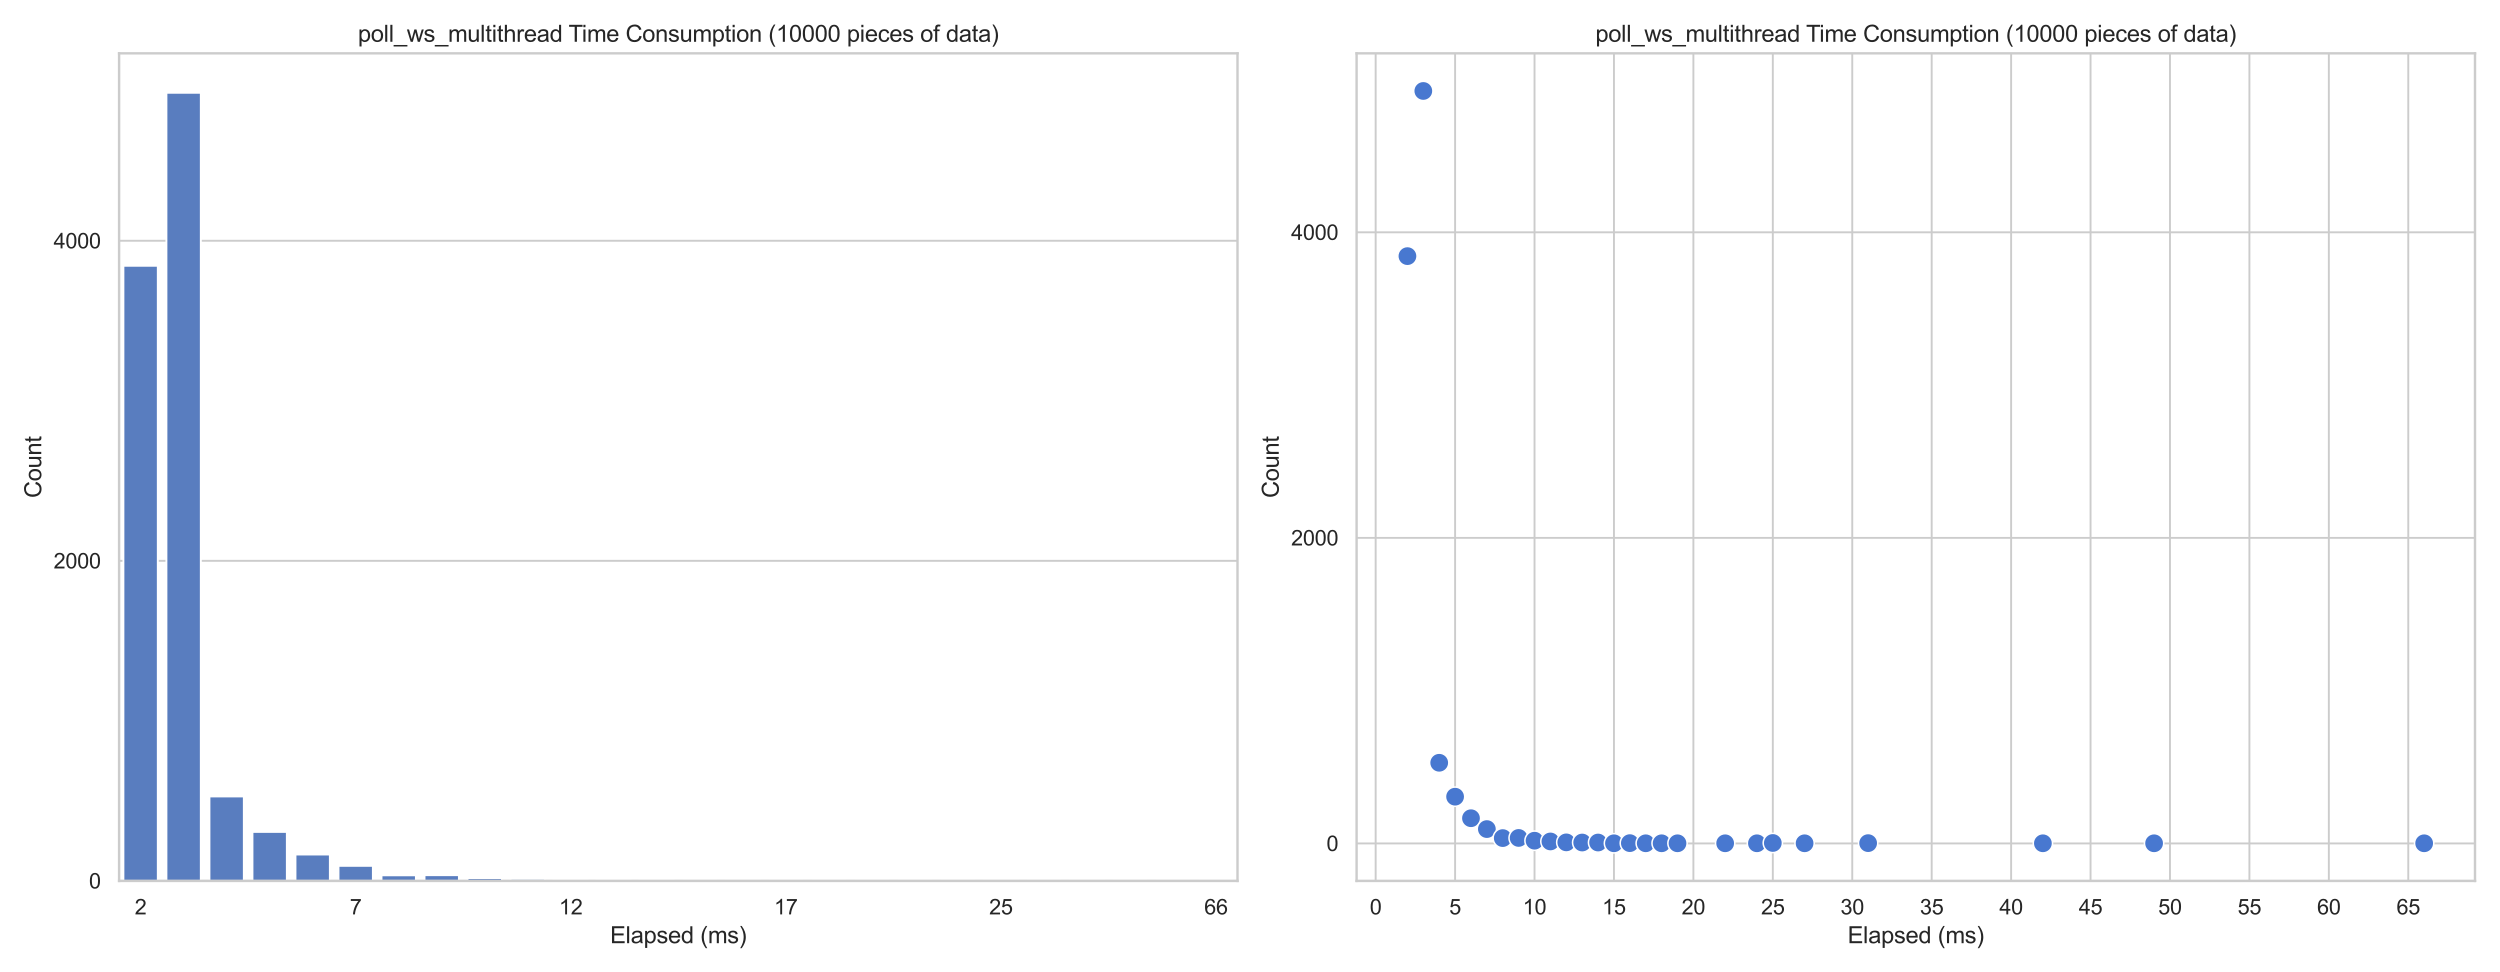 <?xml version="1.0" encoding="utf-8" standalone="no"?>
<!DOCTYPE svg PUBLIC "-//W3C//DTD SVG 1.1//EN"
  "http://www.w3.org/Graphics/SVG/1.1/DTD/svg11.dtd">
<svg xmlns:xlink="http://www.w3.org/1999/xlink" width="1296pt" height="504pt" viewBox="0 0 1296 504" xmlns="http://www.w3.org/2000/svg" version="1.1">
 <defs>
  <style type="text/css">*{stroke-linejoin: round; stroke-linecap: butt}</style>
 </defs>
 <g id="figure_1">
  <g id="patch_1">
   <path d="M 0 504 
L 1296 504 
L 1296 0 
L 0 0 
z
" style="fill: #ffffff"/>
  </g>
  <g id="axes_1">
   <g id="patch_2">
    <path d="M 61.74 456.66 
L 641.52 456.66 
L 641.52 27.656 
L 61.74 27.656 
z
" style="fill: #ffffff"/>
   </g>
   <g id="matplotlib.axis_1">
    <g id="xtick_1">
     <g id="text_1">
      <!-- 2 -->
      <g style="fill: #262626" transform="translate(69.831 474.034) scale(0.11 -0.11)">
       <defs>
        <path id="ArialMT-32" d="M 3222 541 
L 3222 0 
L 194 0 
Q 188 203 259 391 
Q 375 700 629 1000 
Q 884 1300 1366 1694 
Q 2113 2306 2375 2664 
Q 2638 3022 2638 3341 
Q 2638 3675 2398 3904 
Q 2159 4134 1775 4134 
Q 1369 4134 1125 3890 
Q 881 3647 878 3216 
L 300 3275 
Q 359 3922 746 4261 
Q 1134 4600 1788 4600 
Q 2447 4600 2831 4234 
Q 3216 3869 3216 3328 
Q 3216 3053 3103 2787 
Q 2991 2522 2730 2228 
Q 2469 1934 1863 1422 
Q 1356 997 1212 845 
Q 1069 694 975 541 
L 3222 541 
z
" transform="scale(0.016)"/>
       </defs>
       <use xlink:href="#ArialMT-32"/>
      </g>
     </g>
    </g>
    <g id="xtick_2">
     <g id="text_2">
      <!-- 7 -->
      <g style="fill: #262626" transform="translate(181.327 474.034) scale(0.11 -0.11)">
       <defs>
        <path id="ArialMT-37" d="M 303 3981 
L 303 4522 
L 3269 4522 
L 3269 4084 
Q 2831 3619 2401 2847 
Q 1972 2075 1738 1259 
Q 1569 684 1522 0 
L 944 0 
Q 953 541 1156 1306 
Q 1359 2072 1739 2783 
Q 2119 3494 2547 3981 
L 303 3981 
z
" transform="scale(0.016)"/>
       </defs>
       <use xlink:href="#ArialMT-37"/>
      </g>
     </g>
    </g>
    <g id="xtick_3">
     <g id="text_3">
      <!-- 12 -->
      <g style="fill: #262626" transform="translate(289.765 474.034) scale(0.11 -0.11)">
       <defs>
        <path id="ArialMT-31" d="M 2384 0 
L 1822 0 
L 1822 3584 
Q 1619 3391 1289 3197 
Q 959 3003 697 2906 
L 697 3450 
Q 1169 3672 1522 3987 
Q 1875 4303 2022 4600 
L 2384 4600 
L 2384 0 
z
" transform="scale(0.016)"/>
       </defs>
       <use xlink:href="#ArialMT-31"/>
       <use xlink:href="#ArialMT-32" transform="translate(55.615 0)"/>
      </g>
     </g>
    </g>
    <g id="xtick_4">
     <g id="text_4">
      <!-- 17 -->
      <g style="fill: #262626" transform="translate(401.261 474.034) scale(0.11 -0.11)">
       <use xlink:href="#ArialMT-31"/>
       <use xlink:href="#ArialMT-37" transform="translate(55.615 0)"/>
      </g>
     </g>
    </g>
    <g id="xtick_5">
     <g id="text_5">
      <!-- 25 -->
      <g style="fill: #262626" transform="translate(512.757 474.034) scale(0.11 -0.11)">
       <defs>
        <path id="ArialMT-35" d="M 266 1200 
L 856 1250 
Q 922 819 1161 601 
Q 1400 384 1738 384 
Q 2144 384 2425 690 
Q 2706 997 2706 1503 
Q 2706 1984 2436 2262 
Q 2166 2541 1728 2541 
Q 1456 2541 1237 2417 
Q 1019 2294 894 2097 
L 366 2166 
L 809 4519 
L 3088 4519 
L 3088 3981 
L 1259 3981 
L 1013 2750 
Q 1425 3038 1878 3038 
Q 2478 3038 2890 2622 
Q 3303 2206 3303 1553 
Q 3303 931 2941 478 
Q 2500 -78 1738 -78 
Q 1113 -78 717 272 
Q 322 622 266 1200 
z
" transform="scale(0.016)"/>
       </defs>
       <use xlink:href="#ArialMT-32"/>
       <use xlink:href="#ArialMT-35" transform="translate(55.615 0)"/>
      </g>
     </g>
    </g>
    <g id="xtick_6">
     <g id="text_6">
      <!-- 66 -->
      <g style="fill: #262626" transform="translate(624.253 474.034) scale(0.11 -0.11)">
       <defs>
        <path id="ArialMT-36" d="M 3184 3459 
L 2625 3416 
Q 2550 3747 2413 3897 
Q 2184 4138 1850 4138 
Q 1581 4138 1378 3988 
Q 1113 3794 959 3422 
Q 806 3050 800 2363 
Q 1003 2672 1297 2822 
Q 1591 2972 1913 2972 
Q 2475 2972 2870 2558 
Q 3266 2144 3266 1488 
Q 3266 1056 3080 686 
Q 2894 316 2569 119 
Q 2244 -78 1831 -78 
Q 1128 -78 684 439 
Q 241 956 241 2144 
Q 241 3472 731 4075 
Q 1159 4600 1884 4600 
Q 2425 4600 2770 4297 
Q 3116 3994 3184 3459 
z
M 888 1484 
Q 888 1194 1011 928 
Q 1134 663 1356 523 
Q 1578 384 1822 384 
Q 2178 384 2434 671 
Q 2691 959 2691 1453 
Q 2691 1928 2437 2201 
Q 2184 2475 1800 2475 
Q 1419 2475 1153 2201 
Q 888 1928 888 1484 
z
" transform="scale(0.016)"/>
       </defs>
       <use xlink:href="#ArialMT-36"/>
       <use xlink:href="#ArialMT-36" transform="translate(55.615 0)"/>
      </g>
     </g>
    </g>
    <g id="text_7">
     <!-- Elapsed (ms) -->
     <g style="fill: #262626" transform="translate(316.288 488.955) scale(0.12 -0.12)">
      <defs>
       <path id="ArialMT-45" d="M 506 0 
L 506 4581 
L 3819 4581 
L 3819 4041 
L 1113 4041 
L 1113 2638 
L 3647 2638 
L 3647 2100 
L 1113 2100 
L 1113 541 
L 3925 541 
L 3925 0 
L 506 0 
z
" transform="scale(0.016)"/>
       <path id="ArialMT-6c" d="M 409 0 
L 409 4581 
L 972 4581 
L 972 0 
L 409 0 
z
" transform="scale(0.016)"/>
       <path id="ArialMT-61" d="M 2588 409 
Q 2275 144 1986 34 
Q 1697 -75 1366 -75 
Q 819 -75 525 192 
Q 231 459 231 875 
Q 231 1119 342 1320 
Q 453 1522 633 1644 
Q 813 1766 1038 1828 
Q 1203 1872 1538 1913 
Q 2219 1994 2541 2106 
Q 2544 2222 2544 2253 
Q 2544 2597 2384 2738 
Q 2169 2928 1744 2928 
Q 1347 2928 1158 2789 
Q 969 2650 878 2297 
L 328 2372 
Q 403 2725 575 2942 
Q 747 3159 1072 3276 
Q 1397 3394 1825 3394 
Q 2250 3394 2515 3294 
Q 2781 3194 2906 3042 
Q 3031 2891 3081 2659 
Q 3109 2516 3109 2141 
L 3109 1391 
Q 3109 606 3145 398 
Q 3181 191 3288 0 
L 2700 0 
Q 2613 175 2588 409 
z
M 2541 1666 
Q 2234 1541 1622 1453 
Q 1275 1403 1131 1340 
Q 988 1278 909 1158 
Q 831 1038 831 891 
Q 831 666 1001 516 
Q 1172 366 1500 366 
Q 1825 366 2078 508 
Q 2331 650 2450 897 
Q 2541 1088 2541 1459 
L 2541 1666 
z
" transform="scale(0.016)"/>
       <path id="ArialMT-70" d="M 422 -1272 
L 422 3319 
L 934 3319 
L 934 2888 
Q 1116 3141 1344 3267 
Q 1572 3394 1897 3394 
Q 2322 3394 2647 3175 
Q 2972 2956 3137 2557 
Q 3303 2159 3303 1684 
Q 3303 1175 3120 767 
Q 2938 359 2589 142 
Q 2241 -75 1856 -75 
Q 1575 -75 1351 44 
Q 1128 163 984 344 
L 984 -1272 
L 422 -1272 
z
M 931 1641 
Q 931 1000 1190 694 
Q 1450 388 1819 388 
Q 2194 388 2461 705 
Q 2728 1022 2728 1688 
Q 2728 2322 2467 2637 
Q 2206 2953 1844 2953 
Q 1484 2953 1207 2617 
Q 931 2281 931 1641 
z
" transform="scale(0.016)"/>
       <path id="ArialMT-73" d="M 197 991 
L 753 1078 
Q 800 744 1014 566 
Q 1228 388 1613 388 
Q 2000 388 2187 545 
Q 2375 703 2375 916 
Q 2375 1106 2209 1216 
Q 2094 1291 1634 1406 
Q 1016 1563 777 1677 
Q 538 1791 414 1992 
Q 291 2194 291 2438 
Q 291 2659 392 2848 
Q 494 3038 669 3163 
Q 800 3259 1026 3326 
Q 1253 3394 1513 3394 
Q 1903 3394 2198 3281 
Q 2494 3169 2634 2976 
Q 2775 2784 2828 2463 
L 2278 2388 
Q 2241 2644 2061 2787 
Q 1881 2931 1553 2931 
Q 1166 2931 1000 2803 
Q 834 2675 834 2503 
Q 834 2394 903 2306 
Q 972 2216 1119 2156 
Q 1203 2125 1616 2013 
Q 2213 1853 2448 1751 
Q 2684 1650 2818 1456 
Q 2953 1263 2953 975 
Q 2953 694 2789 445 
Q 2625 197 2315 61 
Q 2006 -75 1616 -75 
Q 969 -75 630 194 
Q 291 463 197 991 
z
" transform="scale(0.016)"/>
       <path id="ArialMT-65" d="M 2694 1069 
L 3275 997 
Q 3138 488 2766 206 
Q 2394 -75 1816 -75 
Q 1088 -75 661 373 
Q 234 822 234 1631 
Q 234 2469 665 2931 
Q 1097 3394 1784 3394 
Q 2450 3394 2872 2941 
Q 3294 2488 3294 1666 
Q 3294 1616 3291 1516 
L 816 1516 
Q 847 969 1125 678 
Q 1403 388 1819 388 
Q 2128 388 2347 550 
Q 2566 713 2694 1069 
z
M 847 1978 
L 2700 1978 
Q 2663 2397 2488 2606 
Q 2219 2931 1791 2931 
Q 1403 2931 1139 2672 
Q 875 2413 847 1978 
z
" transform="scale(0.016)"/>
       <path id="ArialMT-64" d="M 2575 0 
L 2575 419 
Q 2259 -75 1647 -75 
Q 1250 -75 917 144 
Q 584 363 401 755 
Q 219 1147 219 1656 
Q 219 2153 384 2558 
Q 550 2963 881 3178 
Q 1213 3394 1622 3394 
Q 1922 3394 2156 3267 
Q 2391 3141 2538 2938 
L 2538 4581 
L 3097 4581 
L 3097 0 
L 2575 0 
z
M 797 1656 
Q 797 1019 1065 703 
Q 1334 388 1700 388 
Q 2069 388 2326 689 
Q 2584 991 2584 1609 
Q 2584 2291 2321 2609 
Q 2059 2928 1675 2928 
Q 1300 2928 1048 2622 
Q 797 2316 797 1656 
z
" transform="scale(0.016)"/>
       <path id="ArialMT-20" transform="scale(0.016)"/>
       <path id="ArialMT-28" d="M 1497 -1347 
Q 1031 -759 709 28 
Q 388 816 388 1659 
Q 388 2403 628 3084 
Q 909 3875 1497 4659 
L 1900 4659 
Q 1522 4009 1400 3731 
Q 1209 3300 1100 2831 
Q 966 2247 966 1656 
Q 966 153 1900 -1347 
L 1497 -1347 
z
" transform="scale(0.016)"/>
       <path id="ArialMT-6d" d="M 422 0 
L 422 3319 
L 925 3319 
L 925 2853 
Q 1081 3097 1340 3245 
Q 1600 3394 1931 3394 
Q 2300 3394 2536 3241 
Q 2772 3088 2869 2813 
Q 3263 3394 3894 3394 
Q 4388 3394 4653 3120 
Q 4919 2847 4919 2278 
L 4919 0 
L 4359 0 
L 4359 2091 
Q 4359 2428 4304 2576 
Q 4250 2725 4106 2815 
Q 3963 2906 3769 2906 
Q 3419 2906 3187 2673 
Q 2956 2441 2956 1928 
L 2956 0 
L 2394 0 
L 2394 2156 
Q 2394 2531 2256 2718 
Q 2119 2906 1806 2906 
Q 1569 2906 1367 2781 
Q 1166 2656 1075 2415 
Q 984 2175 984 1722 
L 984 0 
L 422 0 
z
" transform="scale(0.016)"/>
       <path id="ArialMT-29" d="M 791 -1347 
L 388 -1347 
Q 1322 153 1322 1656 
Q 1322 2244 1188 2822 
Q 1081 3291 891 3722 
Q 769 4003 388 4659 
L 791 4659 
Q 1378 3875 1659 3084 
Q 1900 2403 1900 1659 
Q 1900 816 1576 28 
Q 1253 -759 791 -1347 
z
" transform="scale(0.016)"/>
      </defs>
      <use xlink:href="#ArialMT-45"/>
      <use xlink:href="#ArialMT-6c" transform="translate(66.699 0)"/>
      <use xlink:href="#ArialMT-61" transform="translate(88.916 0)"/>
      <use xlink:href="#ArialMT-70" transform="translate(144.531 0)"/>
      <use xlink:href="#ArialMT-73" transform="translate(200.146 0)"/>
      <use xlink:href="#ArialMT-65" transform="translate(250.146 0)"/>
      <use xlink:href="#ArialMT-64" transform="translate(305.762 0)"/>
      <use xlink:href="#ArialMT-20" transform="translate(361.377 0)"/>
      <use xlink:href="#ArialMT-28" transform="translate(389.16 0)"/>
      <use xlink:href="#ArialMT-6d" transform="translate(422.461 0)"/>
      <use xlink:href="#ArialMT-73" transform="translate(505.762 0)"/>
      <use xlink:href="#ArialMT-29" transform="translate(555.762 0)"/>
     </g>
    </g>
   </g>
   <g id="matplotlib.axis_2">
    <g id="ytick_1">
     <g id="line2d_1">
      <path d="M 61.74 456.66 
L 641.52 456.66 
" clip-path="url(#pb871a805a5)" style="fill: none; stroke: #cccccc; stroke-linecap: round"/>
     </g>
     <g id="text_8">
      <!-- 0 -->
      <g style="fill: #262626" transform="translate(46.123 460.597) scale(0.11 -0.11)">
       <defs>
        <path id="ArialMT-30" d="M 266 2259 
Q 266 3072 433 3567 
Q 600 4063 929 4331 
Q 1259 4600 1759 4600 
Q 2128 4600 2406 4451 
Q 2684 4303 2865 4023 
Q 3047 3744 3150 3342 
Q 3253 2941 3253 2259 
Q 3253 1453 3087 958 
Q 2922 463 2592 192 
Q 2263 -78 1759 -78 
Q 1097 -78 719 397 
Q 266 969 266 2259 
z
M 844 2259 
Q 844 1131 1108 757 
Q 1372 384 1759 384 
Q 2147 384 2411 759 
Q 2675 1134 2675 2259 
Q 2675 3391 2411 3762 
Q 2147 4134 1753 4134 
Q 1366 4134 1134 3806 
Q 844 3388 844 2259 
z
" transform="scale(0.016)"/>
       </defs>
       <use xlink:href="#ArialMT-30"/>
      </g>
     </g>
    </g>
    <g id="ytick_2">
     <g id="line2d_2">
      <path d="M 61.74 290.741 
L 641.52 290.741 
" clip-path="url(#pb871a805a5)" style="fill: none; stroke: #cccccc; stroke-linecap: round"/>
     </g>
     <g id="text_9">
      <!-- 2000 -->
      <g style="fill: #262626" transform="translate(27.772 294.678) scale(0.11 -0.11)">
       <use xlink:href="#ArialMT-32"/>
       <use xlink:href="#ArialMT-30" transform="translate(55.615 0)"/>
       <use xlink:href="#ArialMT-30" transform="translate(111.23 0)"/>
       <use xlink:href="#ArialMT-30" transform="translate(166.846 0)"/>
      </g>
     </g>
    </g>
    <g id="ytick_3">
     <g id="line2d_3">
      <path d="M 61.74 124.822 
L 641.52 124.822 
" clip-path="url(#pb871a805a5)" style="fill: none; stroke: #cccccc; stroke-linecap: round"/>
     </g>
     <g id="text_10">
      <!-- 4000 -->
      <g style="fill: #262626" transform="translate(27.772 128.759) scale(0.11 -0.11)">
       <defs>
        <path id="ArialMT-34" d="M 2069 0 
L 2069 1097 
L 81 1097 
L 81 1613 
L 2172 4581 
L 2631 4581 
L 2631 1613 
L 3250 1613 
L 3250 1097 
L 2631 1097 
L 2631 0 
L 2069 0 
z
M 2069 1613 
L 2069 3678 
L 634 1613 
L 2069 1613 
z
" transform="scale(0.016)"/>
       </defs>
       <use xlink:href="#ArialMT-34"/>
       <use xlink:href="#ArialMT-30" transform="translate(55.615 0)"/>
       <use xlink:href="#ArialMT-30" transform="translate(111.23 0)"/>
       <use xlink:href="#ArialMT-30" transform="translate(166.846 0)"/>
      </g>
     </g>
    </g>
    <g id="text_11">
     <!-- Count -->
     <g style="fill: #262626" transform="translate(21.387 258.168) rotate(-90) scale(0.12 -0.12)">
      <defs>
       <path id="ArialMT-43" d="M 3763 1606 
L 4369 1453 
Q 4178 706 3683 314 
Q 3188 -78 2472 -78 
Q 1731 -78 1267 223 
Q 803 525 561 1097 
Q 319 1669 319 2325 
Q 319 3041 592 3573 
Q 866 4106 1370 4382 
Q 1875 4659 2481 4659 
Q 3169 4659 3637 4309 
Q 4106 3959 4291 3325 
L 3694 3184 
Q 3534 3684 3231 3912 
Q 2928 4141 2469 4141 
Q 1941 4141 1586 3887 
Q 1231 3634 1087 3207 
Q 944 2781 944 2328 
Q 944 1744 1114 1308 
Q 1284 872 1643 656 
Q 2003 441 2422 441 
Q 2931 441 3284 734 
Q 3638 1028 3763 1606 
z
" transform="scale(0.016)"/>
       <path id="ArialMT-6f" d="M 213 1659 
Q 213 2581 725 3025 
Q 1153 3394 1769 3394 
Q 2453 3394 2887 2945 
Q 3322 2497 3322 1706 
Q 3322 1066 3130 698 
Q 2938 331 2570 128 
Q 2203 -75 1769 -75 
Q 1072 -75 642 372 
Q 213 819 213 1659 
z
M 791 1659 
Q 791 1022 1069 705 
Q 1347 388 1769 388 
Q 2188 388 2466 706 
Q 2744 1025 2744 1678 
Q 2744 2294 2464 2611 
Q 2184 2928 1769 2928 
Q 1347 2928 1069 2612 
Q 791 2297 791 1659 
z
" transform="scale(0.016)"/>
       <path id="ArialMT-75" d="M 2597 0 
L 2597 488 
Q 2209 -75 1544 -75 
Q 1250 -75 995 37 
Q 741 150 617 320 
Q 494 491 444 738 
Q 409 903 409 1263 
L 409 3319 
L 972 3319 
L 972 1478 
Q 972 1038 1006 884 
Q 1059 663 1231 536 
Q 1403 409 1656 409 
Q 1909 409 2131 539 
Q 2353 669 2445 892 
Q 2538 1116 2538 1541 
L 2538 3319 
L 3100 3319 
L 3100 0 
L 2597 0 
z
" transform="scale(0.016)"/>
       <path id="ArialMT-6e" d="M 422 0 
L 422 3319 
L 928 3319 
L 928 2847 
Q 1294 3394 1984 3394 
Q 2284 3394 2536 3286 
Q 2788 3178 2913 3003 
Q 3038 2828 3088 2588 
Q 3119 2431 3119 2041 
L 3119 0 
L 2556 0 
L 2556 2019 
Q 2556 2363 2490 2533 
Q 2425 2703 2258 2804 
Q 2091 2906 1866 2906 
Q 1506 2906 1245 2678 
Q 984 2450 984 1813 
L 984 0 
L 422 0 
z
" transform="scale(0.016)"/>
       <path id="ArialMT-74" d="M 1650 503 
L 1731 6 
Q 1494 -44 1306 -44 
Q 1000 -44 831 53 
Q 663 150 594 308 
Q 525 466 525 972 
L 525 2881 
L 113 2881 
L 113 3319 
L 525 3319 
L 525 4141 
L 1084 4478 
L 1084 3319 
L 1650 3319 
L 1650 2881 
L 1084 2881 
L 1084 941 
Q 1084 700 1114 631 
Q 1144 563 1211 522 
Q 1278 481 1403 481 
Q 1497 481 1650 503 
z
" transform="scale(0.016)"/>
      </defs>
      <use xlink:href="#ArialMT-43"/>
      <use xlink:href="#ArialMT-6f" transform="translate(72.217 0)"/>
      <use xlink:href="#ArialMT-75" transform="translate(127.832 0)"/>
      <use xlink:href="#ArialMT-6e" transform="translate(183.447 0)"/>
      <use xlink:href="#ArialMT-74" transform="translate(239.062 0)"/>
     </g>
    </g>
   </g>
   <g id="patch_3">
    <path d="M 63.97 456.66 
L 81.809 456.66 
L 81.809 137.764 
L 63.97 137.764 
z
" clip-path="url(#pb871a805a5)" style="fill: #597dbf; stroke: #ffffff; stroke-linejoin: miter"/>
   </g>
   <g id="patch_4">
    <path d="M 86.269 456.66 
L 104.109 456.66 
L 104.109 48.085 
L 86.269 48.085 
z
" clip-path="url(#pb871a805a5)" style="fill: #597dbf; stroke: #ffffff; stroke-linejoin: miter"/>
   </g>
   <g id="patch_5">
    <path d="M 108.568 456.66 
L 126.408 456.66 
L 126.408 412.857 
L 108.568 412.857 
z
" clip-path="url(#pb871a805a5)" style="fill: #597dbf; stroke: #ffffff; stroke-linejoin: miter"/>
   </g>
   <g id="patch_6">
    <path d="M 130.868 456.66 
L 148.707 456.66 
L 148.707 431.274 
L 130.868 431.274 
z
" clip-path="url(#pb871a805a5)" style="fill: #597dbf; stroke: #ffffff; stroke-linejoin: miter"/>
   </g>
   <g id="patch_7">
    <path d="M 153.167 456.66 
L 171.006 456.66 
L 171.006 442.972 
L 153.167 442.972 
z
" clip-path="url(#pb871a805a5)" style="fill: #597dbf; stroke: #ffffff; stroke-linejoin: miter"/>
   </g>
   <g id="patch_8">
    <path d="M 175.466 456.66 
L 193.305 456.66 
L 193.305 448.862 
L 175.466 448.862 
z
" clip-path="url(#pb871a805a5)" style="fill: #597dbf; stroke: #ffffff; stroke-linejoin: miter"/>
   </g>
   <g id="patch_9">
    <path d="M 197.765 456.66 
L 215.605 456.66 
L 215.605 453.756 
L 197.765 453.756 
z
" clip-path="url(#pb871a805a5)" style="fill: #597dbf; stroke: #ffffff; stroke-linejoin: miter"/>
   </g>
   <g id="patch_10">
    <path d="M 220.065 456.66 
L 237.904 456.66 
L 237.904 453.673 
L 220.065 453.673 
z
" clip-path="url(#pb871a805a5)" style="fill: #597dbf; stroke: #ffffff; stroke-linejoin: miter"/>
   </g>
   <g id="patch_11">
    <path d="M 242.364 456.66 
L 260.203 456.66 
L 260.203 455.167 
L 242.364 455.167 
z
" clip-path="url(#pb871a805a5)" style="fill: #597dbf; stroke: #ffffff; stroke-linejoin: miter"/>
   </g>
   <g id="patch_12">
    <path d="M 264.663 456.66 
L 282.502 456.66 
L 282.502 455.582 
L 264.663 455.582 
z
" clip-path="url(#pb871a805a5)" style="fill: #597dbf; stroke: #ffffff; stroke-linejoin: miter"/>
   </g>
   <g id="patch_13">
    <path d="M 286.962 456.66 
L 304.802 456.66 
L 304.802 456.079 
L 286.962 456.079 
z
" clip-path="url(#pb871a805a5)" style="fill: #597dbf; stroke: #ffffff; stroke-linejoin: miter"/>
   </g>
   <g id="patch_14">
    <path d="M 309.261 456.66 
L 327.101 456.66 
L 327.101 456.162 
L 309.261 456.162 
z
" clip-path="url(#pb871a805a5)" style="fill: #597dbf; stroke: #ffffff; stroke-linejoin: miter"/>
   </g>
   <g id="patch_15">
    <path d="M 331.561 456.66 
L 349.4 456.66 
L 349.4 456.162 
L 331.561 456.162 
z
" clip-path="url(#pb871a805a5)" style="fill: #597dbf; stroke: #ffffff; stroke-linejoin: miter"/>
   </g>
   <g id="patch_16">
    <path d="M 353.86 456.66 
L 371.699 456.66 
L 371.699 456.577 
L 353.86 456.577 
z
" clip-path="url(#pb871a805a5)" style="fill: #597dbf; stroke: #ffffff; stroke-linejoin: miter"/>
   </g>
   <g id="patch_17">
    <path d="M 376.159 456.66 
L 393.999 456.66 
L 393.999 456.494 
L 376.159 456.494 
z
" clip-path="url(#pb871a805a5)" style="fill: #597dbf; stroke: #ffffff; stroke-linejoin: miter"/>
   </g>
   <g id="patch_18">
    <path d="M 398.458 456.66 
L 416.298 456.66 
L 416.298 456.577 
L 398.458 456.577 
z
" clip-path="url(#pb871a805a5)" style="fill: #597dbf; stroke: #ffffff; stroke-linejoin: miter"/>
   </g>
   <g id="patch_19">
    <path d="M 420.758 456.66 
L 438.597 456.66 
L 438.597 456.577 
L 420.758 456.577 
z
" clip-path="url(#pb871a805a5)" style="fill: #597dbf; stroke: #ffffff; stroke-linejoin: miter"/>
   </g>
   <g id="patch_20">
    <path d="M 443.057 456.66 
L 460.896 456.66 
L 460.896 456.577 
L 443.057 456.577 
z
" clip-path="url(#pb871a805a5)" style="fill: #597dbf; stroke: #ffffff; stroke-linejoin: miter"/>
   </g>
   <g id="patch_21">
    <path d="M 465.356 456.66 
L 483.195 456.66 
L 483.195 456.577 
L 465.356 456.577 
z
" clip-path="url(#pb871a805a5)" style="fill: #597dbf; stroke: #ffffff; stroke-linejoin: miter"/>
   </g>
   <g id="patch_22">
    <path d="M 487.655 456.66 
L 505.495 456.66 
L 505.495 456.577 
L 487.655 456.577 
z
" clip-path="url(#pb871a805a5)" style="fill: #597dbf; stroke: #ffffff; stroke-linejoin: miter"/>
   </g>
   <g id="patch_23">
    <path d="M 509.955 456.66 
L 527.794 456.66 
L 527.794 456.411 
L 509.955 456.411 
z
" clip-path="url(#pb871a805a5)" style="fill: #597dbf; stroke: #ffffff; stroke-linejoin: miter"/>
   </g>
   <g id="patch_24">
    <path d="M 532.254 456.66 
L 550.093 456.66 
L 550.093 456.577 
L 532.254 456.577 
z
" clip-path="url(#pb871a805a5)" style="fill: #597dbf; stroke: #ffffff; stroke-linejoin: miter"/>
   </g>
   <g id="patch_25">
    <path d="M 554.553 456.66 
L 572.392 456.66 
L 572.392 456.494 
L 554.553 456.494 
z
" clip-path="url(#pb871a805a5)" style="fill: #597dbf; stroke: #ffffff; stroke-linejoin: miter"/>
   </g>
   <g id="patch_26">
    <path d="M 576.852 456.66 
L 594.692 456.66 
L 594.692 456.577 
L 576.852 456.577 
z
" clip-path="url(#pb871a805a5)" style="fill: #597dbf; stroke: #ffffff; stroke-linejoin: miter"/>
   </g>
   <g id="patch_27">
    <path d="M 599.151 456.66 
L 616.991 456.66 
L 616.991 456.577 
L 599.151 456.577 
z
" clip-path="url(#pb871a805a5)" style="fill: #597dbf; stroke: #ffffff; stroke-linejoin: miter"/>
   </g>
   <g id="patch_28">
    <path d="M 621.451 456.66 
L 639.29 456.66 
L 639.29 456.577 
L 621.451 456.577 
z
" clip-path="url(#pb871a805a5)" style="fill: #597dbf; stroke: #ffffff; stroke-linejoin: miter"/>
   </g>
   <g id="line2d_4">
    <path clip-path="url(#pb871a805a5)" style="fill: none; stroke: #424242; stroke-width: 2.25; stroke-linecap: round"/>
   </g>
   <g id="line2d_5">
    <path clip-path="url(#pb871a805a5)" style="fill: none; stroke: #424242; stroke-width: 2.25; stroke-linecap: round"/>
   </g>
   <g id="line2d_6">
    <path clip-path="url(#pb871a805a5)" style="fill: none; stroke: #424242; stroke-width: 2.25; stroke-linecap: round"/>
   </g>
   <g id="line2d_7">
    <path clip-path="url(#pb871a805a5)" style="fill: none; stroke: #424242; stroke-width: 2.25; stroke-linecap: round"/>
   </g>
   <g id="line2d_8">
    <path clip-path="url(#pb871a805a5)" style="fill: none; stroke: #424242; stroke-width: 2.25; stroke-linecap: round"/>
   </g>
   <g id="line2d_9">
    <path clip-path="url(#pb871a805a5)" style="fill: none; stroke: #424242; stroke-width: 2.25; stroke-linecap: round"/>
   </g>
   <g id="line2d_10">
    <path clip-path="url(#pb871a805a5)" style="fill: none; stroke: #424242; stroke-width: 2.25; stroke-linecap: round"/>
   </g>
   <g id="line2d_11">
    <path clip-path="url(#pb871a805a5)" style="fill: none; stroke: #424242; stroke-width: 2.25; stroke-linecap: round"/>
   </g>
   <g id="line2d_12">
    <path clip-path="url(#pb871a805a5)" style="fill: none; stroke: #424242; stroke-width: 2.25; stroke-linecap: round"/>
   </g>
   <g id="line2d_13">
    <path clip-path="url(#pb871a805a5)" style="fill: none; stroke: #424242; stroke-width: 2.25; stroke-linecap: round"/>
   </g>
   <g id="line2d_14">
    <path clip-path="url(#pb871a805a5)" style="fill: none; stroke: #424242; stroke-width: 2.25; stroke-linecap: round"/>
   </g>
   <g id="line2d_15">
    <path clip-path="url(#pb871a805a5)" style="fill: none; stroke: #424242; stroke-width: 2.25; stroke-linecap: round"/>
   </g>
   <g id="line2d_16">
    <path clip-path="url(#pb871a805a5)" style="fill: none; stroke: #424242; stroke-width: 2.25; stroke-linecap: round"/>
   </g>
   <g id="line2d_17">
    <path clip-path="url(#pb871a805a5)" style="fill: none; stroke: #424242; stroke-width: 2.25; stroke-linecap: round"/>
   </g>
   <g id="line2d_18">
    <path clip-path="url(#pb871a805a5)" style="fill: none; stroke: #424242; stroke-width: 2.25; stroke-linecap: round"/>
   </g>
   <g id="line2d_19">
    <path clip-path="url(#pb871a805a5)" style="fill: none; stroke: #424242; stroke-width: 2.25; stroke-linecap: round"/>
   </g>
   <g id="line2d_20">
    <path clip-path="url(#pb871a805a5)" style="fill: none; stroke: #424242; stroke-width: 2.25; stroke-linecap: round"/>
   </g>
   <g id="line2d_21">
    <path clip-path="url(#pb871a805a5)" style="fill: none; stroke: #424242; stroke-width: 2.25; stroke-linecap: round"/>
   </g>
   <g id="line2d_22">
    <path clip-path="url(#pb871a805a5)" style="fill: none; stroke: #424242; stroke-width: 2.25; stroke-linecap: round"/>
   </g>
   <g id="line2d_23">
    <path clip-path="url(#pb871a805a5)" style="fill: none; stroke: #424242; stroke-width: 2.25; stroke-linecap: round"/>
   </g>
   <g id="line2d_24">
    <path clip-path="url(#pb871a805a5)" style="fill: none; stroke: #424242; stroke-width: 2.25; stroke-linecap: round"/>
   </g>
   <g id="line2d_25">
    <path clip-path="url(#pb871a805a5)" style="fill: none; stroke: #424242; stroke-width: 2.25; stroke-linecap: round"/>
   </g>
   <g id="line2d_26">
    <path clip-path="url(#pb871a805a5)" style="fill: none; stroke: #424242; stroke-width: 2.25; stroke-linecap: round"/>
   </g>
   <g id="line2d_27">
    <path clip-path="url(#pb871a805a5)" style="fill: none; stroke: #424242; stroke-width: 2.25; stroke-linecap: round"/>
   </g>
   <g id="line2d_28">
    <path clip-path="url(#pb871a805a5)" style="fill: none; stroke: #424242; stroke-width: 2.25; stroke-linecap: round"/>
   </g>
   <g id="line2d_29">
    <path clip-path="url(#pb871a805a5)" style="fill: none; stroke: #424242; stroke-width: 2.25; stroke-linecap: round"/>
   </g>
   <g id="patch_29">
    <path d="M 61.74 456.66 
L 61.74 27.656 
" style="fill: none; stroke: #cccccc; stroke-width: 1.25; stroke-linejoin: miter; stroke-linecap: square"/>
   </g>
   <g id="patch_30">
    <path d="M 641.52 456.66 
L 641.52 27.656 
" style="fill: none; stroke: #cccccc; stroke-width: 1.25; stroke-linejoin: miter; stroke-linecap: square"/>
   </g>
   <g id="patch_31">
    <path d="M 61.74 456.66 
L 641.52 456.66 
" style="fill: none; stroke: #cccccc; stroke-width: 1.25; stroke-linejoin: miter; stroke-linecap: square"/>
   </g>
   <g id="patch_32">
    <path d="M 61.74 27.656 
L 641.52 27.656 
" style="fill: none; stroke: #cccccc; stroke-width: 1.25; stroke-linejoin: miter; stroke-linecap: square"/>
   </g>
   <g id="text_12">
    <!-- poll_ws_multithread Time Consumption (10000 pieces of data) -->
    <g style="fill: #262626" transform="translate(185.551 21.656) scale(0.12 -0.12)">
     <defs>
      <path id="ArialMT-5f" d="M -97 -1272 
L -97 -866 
L 3631 -866 
L 3631 -1272 
L -97 -1272 
z
" transform="scale(0.016)"/>
      <path id="ArialMT-77" d="M 1034 0 
L 19 3319 
L 600 3319 
L 1128 1403 
L 1325 691 
Q 1338 744 1497 1375 
L 2025 3319 
L 2603 3319 
L 3100 1394 
L 3266 759 
L 3456 1400 
L 4025 3319 
L 4572 3319 
L 3534 0 
L 2950 0 
L 2422 1988 
L 2294 2553 
L 1622 0 
L 1034 0 
z
" transform="scale(0.016)"/>
      <path id="ArialMT-69" d="M 425 3934 
L 425 4581 
L 988 4581 
L 988 3934 
L 425 3934 
z
M 425 0 
L 425 3319 
L 988 3319 
L 988 0 
L 425 0 
z
" transform="scale(0.016)"/>
      <path id="ArialMT-68" d="M 422 0 
L 422 4581 
L 984 4581 
L 984 2938 
Q 1378 3394 1978 3394 
Q 2347 3394 2619 3248 
Q 2891 3103 3008 2847 
Q 3125 2591 3125 2103 
L 3125 0 
L 2563 0 
L 2563 2103 
Q 2563 2525 2380 2717 
Q 2197 2909 1863 2909 
Q 1613 2909 1392 2779 
Q 1172 2650 1078 2428 
Q 984 2206 984 1816 
L 984 0 
L 422 0 
z
" transform="scale(0.016)"/>
      <path id="ArialMT-72" d="M 416 0 
L 416 3319 
L 922 3319 
L 922 2816 
Q 1116 3169 1280 3281 
Q 1444 3394 1641 3394 
Q 1925 3394 2219 3213 
L 2025 2691 
Q 1819 2813 1613 2813 
Q 1428 2813 1281 2702 
Q 1134 2591 1072 2394 
Q 978 2094 978 1738 
L 978 0 
L 416 0 
z
" transform="scale(0.016)"/>
      <path id="ArialMT-54" d="M 1659 0 
L 1659 4041 
L 150 4041 
L 150 4581 
L 3781 4581 
L 3781 4041 
L 2266 4041 
L 2266 0 
L 1659 0 
z
" transform="scale(0.016)"/>
      <path id="ArialMT-63" d="M 2588 1216 
L 3141 1144 
Q 3050 572 2676 248 
Q 2303 -75 1759 -75 
Q 1078 -75 664 370 
Q 250 816 250 1647 
Q 250 2184 428 2587 
Q 606 2991 970 3192 
Q 1334 3394 1763 3394 
Q 2303 3394 2647 3120 
Q 2991 2847 3088 2344 
L 2541 2259 
Q 2463 2594 2264 2762 
Q 2066 2931 1784 2931 
Q 1359 2931 1093 2626 
Q 828 2322 828 1663 
Q 828 994 1084 691 
Q 1341 388 1753 388 
Q 2084 388 2306 591 
Q 2528 794 2588 1216 
z
" transform="scale(0.016)"/>
      <path id="ArialMT-66" d="M 556 0 
L 556 2881 
L 59 2881 
L 59 3319 
L 556 3319 
L 556 3672 
Q 556 4006 616 4169 
Q 697 4388 901 4523 
Q 1106 4659 1475 4659 
Q 1713 4659 2000 4603 
L 1916 4113 
Q 1741 4144 1584 4144 
Q 1328 4144 1222 4034 
Q 1116 3925 1116 3625 
L 1116 3319 
L 1763 3319 
L 1763 2881 
L 1116 2881 
L 1116 0 
L 556 0 
z
" transform="scale(0.016)"/>
     </defs>
     <use xlink:href="#ArialMT-70"/>
     <use xlink:href="#ArialMT-6f" transform="translate(55.615 0)"/>
     <use xlink:href="#ArialMT-6c" transform="translate(111.23 0)"/>
     <use xlink:href="#ArialMT-6c" transform="translate(133.447 0)"/>
     <use xlink:href="#ArialMT-5f" transform="translate(155.664 0)"/>
     <use xlink:href="#ArialMT-77" transform="translate(211.279 0)"/>
     <use xlink:href="#ArialMT-73" transform="translate(283.496 0)"/>
     <use xlink:href="#ArialMT-5f" transform="translate(333.496 0)"/>
     <use xlink:href="#ArialMT-6d" transform="translate(389.111 0)"/>
     <use xlink:href="#ArialMT-75" transform="translate(472.412 0)"/>
     <use xlink:href="#ArialMT-6c" transform="translate(528.027 0)"/>
     <use xlink:href="#ArialMT-74" transform="translate(550.244 0)"/>
     <use xlink:href="#ArialMT-69" transform="translate(578.027 0)"/>
     <use xlink:href="#ArialMT-74" transform="translate(600.244 0)"/>
     <use xlink:href="#ArialMT-68" transform="translate(628.027 0)"/>
     <use xlink:href="#ArialMT-72" transform="translate(683.643 0)"/>
     <use xlink:href="#ArialMT-65" transform="translate(716.943 0)"/>
     <use xlink:href="#ArialMT-61" transform="translate(772.559 0)"/>
     <use xlink:href="#ArialMT-64" transform="translate(828.174 0)"/>
     <use xlink:href="#ArialMT-20" transform="translate(883.789 0)"/>
     <use xlink:href="#ArialMT-54" transform="translate(909.822 0)"/>
     <use xlink:href="#ArialMT-69" transform="translate(967.156 0)"/>
     <use xlink:href="#ArialMT-6d" transform="translate(989.373 0)"/>
     <use xlink:href="#ArialMT-65" transform="translate(1072.674 0)"/>
     <use xlink:href="#ArialMT-20" transform="translate(1128.289 0)"/>
     <use xlink:href="#ArialMT-43" transform="translate(1156.072 0)"/>
     <use xlink:href="#ArialMT-6f" transform="translate(1228.289 0)"/>
     <use xlink:href="#ArialMT-6e" transform="translate(1283.904 0)"/>
     <use xlink:href="#ArialMT-73" transform="translate(1339.52 0)"/>
     <use xlink:href="#ArialMT-75" transform="translate(1389.52 0)"/>
     <use xlink:href="#ArialMT-6d" transform="translate(1445.135 0)"/>
     <use xlink:href="#ArialMT-70" transform="translate(1528.436 0)"/>
     <use xlink:href="#ArialMT-74" transform="translate(1584.051 0)"/>
     <use xlink:href="#ArialMT-69" transform="translate(1611.834 0)"/>
     <use xlink:href="#ArialMT-6f" transform="translate(1634.051 0)"/>
     <use xlink:href="#ArialMT-6e" transform="translate(1689.666 0)"/>
     <use xlink:href="#ArialMT-20" transform="translate(1745.281 0)"/>
     <use xlink:href="#ArialMT-28" transform="translate(1773.064 0)"/>
     <use xlink:href="#ArialMT-31" transform="translate(1806.365 0)"/>
     <use xlink:href="#ArialMT-30" transform="translate(1861.98 0)"/>
     <use xlink:href="#ArialMT-30" transform="translate(1917.596 0)"/>
     <use xlink:href="#ArialMT-30" transform="translate(1973.211 0)"/>
     <use xlink:href="#ArialMT-30" transform="translate(2028.826 0)"/>
     <use xlink:href="#ArialMT-20" transform="translate(2084.441 0)"/>
     <use xlink:href="#ArialMT-70" transform="translate(2112.225 0)"/>
     <use xlink:href="#ArialMT-69" transform="translate(2167.84 0)"/>
     <use xlink:href="#ArialMT-65" transform="translate(2190.057 0)"/>
     <use xlink:href="#ArialMT-63" transform="translate(2245.672 0)"/>
     <use xlink:href="#ArialMT-65" transform="translate(2295.672 0)"/>
     <use xlink:href="#ArialMT-73" transform="translate(2351.287 0)"/>
     <use xlink:href="#ArialMT-20" transform="translate(2401.287 0)"/>
     <use xlink:href="#ArialMT-6f" transform="translate(2429.07 0)"/>
     <use xlink:href="#ArialMT-66" transform="translate(2484.686 0)"/>
     <use xlink:href="#ArialMT-20" transform="translate(2512.469 0)"/>
     <use xlink:href="#ArialMT-64" transform="translate(2540.252 0)"/>
     <use xlink:href="#ArialMT-61" transform="translate(2595.867 0)"/>
     <use xlink:href="#ArialMT-74" transform="translate(2651.482 0)"/>
     <use xlink:href="#ArialMT-61" transform="translate(2679.266 0)"/>
     <use xlink:href="#ArialMT-29" transform="translate(2734.881 0)"/>
    </g>
   </g>
  </g>
  <g id="axes_2">
   <g id="patch_33">
    <path d="M 703.26 456.66 
L 1283.04 456.66 
L 1283.04 27.656 
L 703.26 27.656 
z
" style="fill: #ffffff"/>
   </g>
   <g id="matplotlib.axis_3">
    <g id="xtick_7">
     <g id="line2d_30">
      <path d="M 713.143 456.66 
L 713.143 27.656 
" clip-path="url(#p571de68917)" style="fill: none; stroke: #cccccc; stroke-linecap: round"/>
     </g>
     <g id="text_13">
      <!-- 0 -->
      <g style="fill: #262626" transform="translate(710.084 474.034) scale(0.11 -0.11)">
       <use xlink:href="#ArialMT-30"/>
      </g>
     </g>
    </g>
    <g id="xtick_8">
     <g id="line2d_31">
      <path d="M 754.32 456.66 
L 754.32 27.656 
" clip-path="url(#p571de68917)" style="fill: none; stroke: #cccccc; stroke-linecap: round"/>
     </g>
     <g id="text_14">
      <!-- 5 -->
      <g style="fill: #262626" transform="translate(751.262 474.034) scale(0.11 -0.11)">
       <use xlink:href="#ArialMT-35"/>
      </g>
     </g>
    </g>
    <g id="xtick_9">
     <g id="line2d_32">
      <path d="M 795.498 456.66 
L 795.498 27.656 
" clip-path="url(#p571de68917)" style="fill: none; stroke: #cccccc; stroke-linecap: round"/>
     </g>
     <g id="text_15">
      <!-- 10 -->
      <g style="fill: #262626" transform="translate(789.381 474.034) scale(0.11 -0.11)">
       <use xlink:href="#ArialMT-31"/>
       <use xlink:href="#ArialMT-30" transform="translate(55.615 0)"/>
      </g>
     </g>
    </g>
    <g id="xtick_10">
     <g id="line2d_33">
      <path d="M 836.675 456.66 
L 836.675 27.656 
" clip-path="url(#p571de68917)" style="fill: none; stroke: #cccccc; stroke-linecap: round"/>
     </g>
     <g id="text_16">
      <!-- 15 -->
      <g style="fill: #262626" transform="translate(830.558 474.034) scale(0.11 -0.11)">
       <use xlink:href="#ArialMT-31"/>
       <use xlink:href="#ArialMT-35" transform="translate(55.615 0)"/>
      </g>
     </g>
    </g>
    <g id="xtick_11">
     <g id="line2d_34">
      <path d="M 877.853 456.66 
L 877.853 27.656 
" clip-path="url(#p571de68917)" style="fill: none; stroke: #cccccc; stroke-linecap: round"/>
     </g>
     <g id="text_17">
      <!-- 20 -->
      <g style="fill: #262626" transform="translate(871.736 474.034) scale(0.11 -0.11)">
       <use xlink:href="#ArialMT-32"/>
       <use xlink:href="#ArialMT-30" transform="translate(55.615 0)"/>
      </g>
     </g>
    </g>
    <g id="xtick_12">
     <g id="line2d_35">
      <path d="M 919.03 456.66 
L 919.03 27.656 
" clip-path="url(#p571de68917)" style="fill: none; stroke: #cccccc; stroke-linecap: round"/>
     </g>
     <g id="text_18">
      <!-- 25 -->
      <g style="fill: #262626" transform="translate(912.913 474.034) scale(0.11 -0.11)">
       <use xlink:href="#ArialMT-32"/>
       <use xlink:href="#ArialMT-35" transform="translate(55.615 0)"/>
      </g>
     </g>
    </g>
    <g id="xtick_13">
     <g id="line2d_36">
      <path d="M 960.208 456.66 
L 960.208 27.656 
" clip-path="url(#p571de68917)" style="fill: none; stroke: #cccccc; stroke-linecap: round"/>
     </g>
     <g id="text_19">
      <!-- 30 -->
      <g style="fill: #262626" transform="translate(954.091 474.034) scale(0.11 -0.11)">
       <defs>
        <path id="ArialMT-33" d="M 269 1209 
L 831 1284 
Q 928 806 1161 595 
Q 1394 384 1728 384 
Q 2125 384 2398 659 
Q 2672 934 2672 1341 
Q 2672 1728 2419 1979 
Q 2166 2231 1775 2231 
Q 1616 2231 1378 2169 
L 1441 2663 
Q 1497 2656 1531 2656 
Q 1891 2656 2178 2843 
Q 2466 3031 2466 3422 
Q 2466 3731 2256 3934 
Q 2047 4138 1716 4138 
Q 1388 4138 1169 3931 
Q 950 3725 888 3313 
L 325 3413 
Q 428 3978 793 4289 
Q 1159 4600 1703 4600 
Q 2078 4600 2393 4439 
Q 2709 4278 2876 4000 
Q 3044 3722 3044 3409 
Q 3044 3113 2884 2869 
Q 2725 2625 2413 2481 
Q 2819 2388 3044 2092 
Q 3269 1797 3269 1353 
Q 3269 753 2831 336 
Q 2394 -81 1725 -81 
Q 1122 -81 723 278 
Q 325 638 269 1209 
z
" transform="scale(0.016)"/>
       </defs>
       <use xlink:href="#ArialMT-33"/>
       <use xlink:href="#ArialMT-30" transform="translate(55.615 0)"/>
      </g>
     </g>
    </g>
    <g id="xtick_14">
     <g id="line2d_37">
      <path d="M 1001.386 456.66 
L 1001.386 27.656 
" clip-path="url(#p571de68917)" style="fill: none; stroke: #cccccc; stroke-linecap: round"/>
     </g>
     <g id="text_20">
      <!-- 35 -->
      <g style="fill: #262626" transform="translate(995.268 474.034) scale(0.11 -0.11)">
       <use xlink:href="#ArialMT-33"/>
       <use xlink:href="#ArialMT-35" transform="translate(55.615 0)"/>
      </g>
     </g>
    </g>
    <g id="xtick_15">
     <g id="line2d_38">
      <path d="M 1042.563 456.66 
L 1042.563 27.656 
" clip-path="url(#p571de68917)" style="fill: none; stroke: #cccccc; stroke-linecap: round"/>
     </g>
     <g id="text_21">
      <!-- 40 -->
      <g style="fill: #262626" transform="translate(1036.446 474.034) scale(0.11 -0.11)">
       <use xlink:href="#ArialMT-34"/>
       <use xlink:href="#ArialMT-30" transform="translate(55.615 0)"/>
      </g>
     </g>
    </g>
    <g id="xtick_16">
     <g id="line2d_39">
      <path d="M 1083.741 456.66 
L 1083.741 27.656 
" clip-path="url(#p571de68917)" style="fill: none; stroke: #cccccc; stroke-linecap: round"/>
     </g>
     <g id="text_22">
      <!-- 45 -->
      <g style="fill: #262626" transform="translate(1077.624 474.034) scale(0.11 -0.11)">
       <use xlink:href="#ArialMT-34"/>
       <use xlink:href="#ArialMT-35" transform="translate(55.615 0)"/>
      </g>
     </g>
    </g>
    <g id="xtick_17">
     <g id="line2d_40">
      <path d="M 1124.918 456.66 
L 1124.918 27.656 
" clip-path="url(#p571de68917)" style="fill: none; stroke: #cccccc; stroke-linecap: round"/>
     </g>
     <g id="text_23">
      <!-- 50 -->
      <g style="fill: #262626" transform="translate(1118.801 474.034) scale(0.11 -0.11)">
       <use xlink:href="#ArialMT-35"/>
       <use xlink:href="#ArialMT-30" transform="translate(55.615 0)"/>
      </g>
     </g>
    </g>
    <g id="xtick_18">
     <g id="line2d_41">
      <path d="M 1166.096 456.66 
L 1166.096 27.656 
" clip-path="url(#p571de68917)" style="fill: none; stroke: #cccccc; stroke-linecap: round"/>
     </g>
     <g id="text_24">
      <!-- 55 -->
      <g style="fill: #262626" transform="translate(1159.979 474.034) scale(0.11 -0.11)">
       <use xlink:href="#ArialMT-35"/>
       <use xlink:href="#ArialMT-35" transform="translate(55.615 0)"/>
      </g>
     </g>
    </g>
    <g id="xtick_19">
     <g id="line2d_42">
      <path d="M 1207.273 456.66 
L 1207.273 27.656 
" clip-path="url(#p571de68917)" style="fill: none; stroke: #cccccc; stroke-linecap: round"/>
     </g>
     <g id="text_25">
      <!-- 60 -->
      <g style="fill: #262626" transform="translate(1201.156 474.034) scale(0.11 -0.11)">
       <use xlink:href="#ArialMT-36"/>
       <use xlink:href="#ArialMT-30" transform="translate(55.615 0)"/>
      </g>
     </g>
    </g>
    <g id="xtick_20">
     <g id="line2d_43">
      <path d="M 1248.451 456.66 
L 1248.451 27.656 
" clip-path="url(#p571de68917)" style="fill: none; stroke: #cccccc; stroke-linecap: round"/>
     </g>
     <g id="text_26">
      <!-- 65 -->
      <g style="fill: #262626" transform="translate(1242.334 474.034) scale(0.11 -0.11)">
       <use xlink:href="#ArialMT-36"/>
       <use xlink:href="#ArialMT-35" transform="translate(55.615 0)"/>
      </g>
     </g>
    </g>
    <g id="text_27">
     <!-- Elapsed (ms) -->
     <g style="fill: #262626" transform="translate(957.808 488.955) scale(0.12 -0.12)">
      <use xlink:href="#ArialMT-45"/>
      <use xlink:href="#ArialMT-6c" transform="translate(66.699 0)"/>
      <use xlink:href="#ArialMT-61" transform="translate(88.916 0)"/>
      <use xlink:href="#ArialMT-70" transform="translate(144.531 0)"/>
      <use xlink:href="#ArialMT-73" transform="translate(200.146 0)"/>
      <use xlink:href="#ArialMT-65" transform="translate(250.146 0)"/>
      <use xlink:href="#ArialMT-64" transform="translate(305.762 0)"/>
      <use xlink:href="#ArialMT-20" transform="translate(361.377 0)"/>
      <use xlink:href="#ArialMT-28" transform="translate(389.16 0)"/>
      <use xlink:href="#ArialMT-6d" transform="translate(422.461 0)"/>
      <use xlink:href="#ArialMT-73" transform="translate(505.762 0)"/>
      <use xlink:href="#ArialMT-29" transform="translate(555.762 0)"/>
     </g>
    </g>
   </g>
   <g id="matplotlib.axis_4">
    <g id="ytick_4">
     <g id="line2d_44">
      <path d="M 703.26 437.239 
L 1283.04 437.239 
" clip-path="url(#p571de68917)" style="fill: none; stroke: #cccccc; stroke-linecap: round"/>
     </g>
     <g id="text_28">
      <!-- 0 -->
      <g style="fill: #262626" transform="translate(687.643 441.176) scale(0.11 -0.11)">
       <use xlink:href="#ArialMT-30"/>
      </g>
     </g>
    </g>
    <g id="ytick_5">
     <g id="line2d_45">
      <path d="M 703.26 278.83 
L 1283.04 278.83 
" clip-path="url(#p571de68917)" style="fill: none; stroke: #cccccc; stroke-linecap: round"/>
     </g>
     <g id="text_29">
      <!-- 2000 -->
      <g style="fill: #262626" transform="translate(669.292 282.767) scale(0.11 -0.11)">
       <use xlink:href="#ArialMT-32"/>
       <use xlink:href="#ArialMT-30" transform="translate(55.615 0)"/>
       <use xlink:href="#ArialMT-30" transform="translate(111.23 0)"/>
       <use xlink:href="#ArialMT-30" transform="translate(166.846 0)"/>
      </g>
     </g>
    </g>
    <g id="ytick_6">
     <g id="line2d_46">
      <path d="M 703.26 120.421 
L 1283.04 120.421 
" clip-path="url(#p571de68917)" style="fill: none; stroke: #cccccc; stroke-linecap: round"/>
     </g>
     <g id="text_30">
      <!-- 4000 -->
      <g style="fill: #262626" transform="translate(669.292 124.357) scale(0.11 -0.11)">
       <use xlink:href="#ArialMT-34"/>
       <use xlink:href="#ArialMT-30" transform="translate(55.615 0)"/>
       <use xlink:href="#ArialMT-30" transform="translate(111.23 0)"/>
       <use xlink:href="#ArialMT-30" transform="translate(166.846 0)"/>
      </g>
     </g>
    </g>
    <g id="text_31">
     <!-- Count -->
     <g style="fill: #262626" transform="translate(662.907 258.168) rotate(-90) scale(0.12 -0.12)">
      <use xlink:href="#ArialMT-43"/>
      <use xlink:href="#ArialMT-6f" transform="translate(72.217 0)"/>
      <use xlink:href="#ArialMT-75" transform="translate(127.832 0)"/>
      <use xlink:href="#ArialMT-6e" transform="translate(183.447 0)"/>
      <use xlink:href="#ArialMT-74" transform="translate(239.062 0)"/>
     </g>
    </g>
   </g>
   <g id="PathCollection_1">
    <defs>
     <path id="m15b9cf0678" d="M 0 5 
C 1.326 5 2.598 4.473 3.536 3.536 
C 4.473 2.598 5 1.326 5 0 
C 5 -1.326 4.473 -2.598 3.536 -3.536 
C 2.598 -4.473 1.326 -5 0 -5 
C -1.326 -5 -2.598 -4.473 -3.536 -3.536 
C -4.473 -2.598 -5 -1.326 -5 0 
C -5 1.326 -4.473 2.598 -3.536 3.536 
C -2.598 4.473 -1.326 5 0 5 
z
" style="stroke: #ffffff; stroke-width: 0.8"/>
    </defs>
    <g clip-path="url(#p571de68917)">
     <use xlink:href="#m15b9cf0678" x="729.614" y="132.777" style="fill: #4878d0; stroke: #ffffff; stroke-width: 0.8"/>
     <use xlink:href="#m15b9cf0678" x="737.849" y="47.156" style="fill: #4878d0; stroke: #ffffff; stroke-width: 0.8"/>
     <use xlink:href="#m15b9cf0678" x="746.085" y="395.419" style="fill: #4878d0; stroke: #ffffff; stroke-width: 0.8"/>
     <use xlink:href="#m15b9cf0678" x="754.32" y="413.002" style="fill: #4878d0; stroke: #ffffff; stroke-width: 0.8"/>
     <use xlink:href="#m15b9cf0678" x="762.556" y="424.17" style="fill: #4878d0; stroke: #ffffff; stroke-width: 0.8"/>
     <use xlink:href="#m15b9cf0678" x="770.791" y="429.794" style="fill: #4878d0; stroke: #ffffff; stroke-width: 0.8"/>
     <use xlink:href="#m15b9cf0678" x="779.027" y="434.467" style="fill: #4878d0; stroke: #ffffff; stroke-width: 0.8"/>
     <use xlink:href="#m15b9cf0678" x="787.262" y="434.388" style="fill: #4878d0; stroke: #ffffff; stroke-width: 0.8"/>
     <use xlink:href="#m15b9cf0678" x="795.498" y="435.813" style="fill: #4878d0; stroke: #ffffff; stroke-width: 0.8"/>
     <use xlink:href="#m15b9cf0678" x="803.733" y="436.209" style="fill: #4878d0; stroke: #ffffff; stroke-width: 0.8"/>
     <use xlink:href="#m15b9cf0678" x="811.969" y="436.685" style="fill: #4878d0; stroke: #ffffff; stroke-width: 0.8"/>
     <use xlink:href="#m15b9cf0678" x="820.204" y="436.764" style="fill: #4878d0; stroke: #ffffff; stroke-width: 0.8"/>
     <use xlink:href="#m15b9cf0678" x="828.44" y="436.764" style="fill: #4878d0; stroke: #ffffff; stroke-width: 0.8"/>
     <use xlink:href="#m15b9cf0678" x="836.675" y="437.16" style="fill: #4878d0; stroke: #ffffff; stroke-width: 0.8"/>
     <use xlink:href="#m15b9cf0678" x="844.911" y="437.081" style="fill: #4878d0; stroke: #ffffff; stroke-width: 0.8"/>
     <use xlink:href="#m15b9cf0678" x="853.146" y="437.16" style="fill: #4878d0; stroke: #ffffff; stroke-width: 0.8"/>
     <use xlink:href="#m15b9cf0678" x="861.382" y="437.16" style="fill: #4878d0; stroke: #ffffff; stroke-width: 0.8"/>
     <use xlink:href="#m15b9cf0678" x="869.617" y="437.16" style="fill: #4878d0; stroke: #ffffff; stroke-width: 0.8"/>
     <use xlink:href="#m15b9cf0678" x="894.324" y="437.16" style="fill: #4878d0; stroke: #ffffff; stroke-width: 0.8"/>
     <use xlink:href="#m15b9cf0678" x="910.795" y="437.16" style="fill: #4878d0; stroke: #ffffff; stroke-width: 0.8"/>
     <use xlink:href="#m15b9cf0678" x="919.03" y="437.001" style="fill: #4878d0; stroke: #ffffff; stroke-width: 0.8"/>
     <use xlink:href="#m15b9cf0678" x="935.501" y="437.16" style="fill: #4878d0; stroke: #ffffff; stroke-width: 0.8"/>
     <use xlink:href="#m15b9cf0678" x="968.443" y="437.081" style="fill: #4878d0; stroke: #ffffff; stroke-width: 0.8"/>
     <use xlink:href="#m15b9cf0678" x="1059.034" y="437.16" style="fill: #4878d0; stroke: #ffffff; stroke-width: 0.8"/>
     <use xlink:href="#m15b9cf0678" x="1116.683" y="437.16" style="fill: #4878d0; stroke: #ffffff; stroke-width: 0.8"/>
     <use xlink:href="#m15b9cf0678" x="1256.686" y="437.16" style="fill: #4878d0; stroke: #ffffff; stroke-width: 0.8"/>
    </g>
   </g>
   <g id="patch_34">
    <path d="M 703.26 456.66 
L 703.26 27.656 
" style="fill: none; stroke: #cccccc; stroke-width: 1.25; stroke-linejoin: miter; stroke-linecap: square"/>
   </g>
   <g id="patch_35">
    <path d="M 1283.04 456.66 
L 1283.04 27.656 
" style="fill: none; stroke: #cccccc; stroke-width: 1.25; stroke-linejoin: miter; stroke-linecap: square"/>
   </g>
   <g id="patch_36">
    <path d="M 703.26 456.66 
L 1283.04 456.66 
" style="fill: none; stroke: #cccccc; stroke-width: 1.25; stroke-linejoin: miter; stroke-linecap: square"/>
   </g>
   <g id="patch_37">
    <path d="M 703.26 27.656 
L 1283.04 27.656 
" style="fill: none; stroke: #cccccc; stroke-width: 1.25; stroke-linejoin: miter; stroke-linecap: square"/>
   </g>
   <g id="text_32">
    <!-- poll_ws_multithread Time Consumption (10000 pieces of data) -->
    <g style="fill: #262626" transform="translate(827.071 21.656) scale(0.12 -0.12)">
     <use xlink:href="#ArialMT-70"/>
     <use xlink:href="#ArialMT-6f" transform="translate(55.615 0)"/>
     <use xlink:href="#ArialMT-6c" transform="translate(111.23 0)"/>
     <use xlink:href="#ArialMT-6c" transform="translate(133.447 0)"/>
     <use xlink:href="#ArialMT-5f" transform="translate(155.664 0)"/>
     <use xlink:href="#ArialMT-77" transform="translate(211.279 0)"/>
     <use xlink:href="#ArialMT-73" transform="translate(283.496 0)"/>
     <use xlink:href="#ArialMT-5f" transform="translate(333.496 0)"/>
     <use xlink:href="#ArialMT-6d" transform="translate(389.111 0)"/>
     <use xlink:href="#ArialMT-75" transform="translate(472.412 0)"/>
     <use xlink:href="#ArialMT-6c" transform="translate(528.027 0)"/>
     <use xlink:href="#ArialMT-74" transform="translate(550.244 0)"/>
     <use xlink:href="#ArialMT-69" transform="translate(578.027 0)"/>
     <use xlink:href="#ArialMT-74" transform="translate(600.244 0)"/>
     <use xlink:href="#ArialMT-68" transform="translate(628.027 0)"/>
     <use xlink:href="#ArialMT-72" transform="translate(683.643 0)"/>
     <use xlink:href="#ArialMT-65" transform="translate(716.943 0)"/>
     <use xlink:href="#ArialMT-61" transform="translate(772.559 0)"/>
     <use xlink:href="#ArialMT-64" transform="translate(828.174 0)"/>
     <use xlink:href="#ArialMT-20" transform="translate(883.789 0)"/>
     <use xlink:href="#ArialMT-54" transform="translate(909.822 0)"/>
     <use xlink:href="#ArialMT-69" transform="translate(967.156 0)"/>
     <use xlink:href="#ArialMT-6d" transform="translate(989.373 0)"/>
     <use xlink:href="#ArialMT-65" transform="translate(1072.674 0)"/>
     <use xlink:href="#ArialMT-20" transform="translate(1128.289 0)"/>
     <use xlink:href="#ArialMT-43" transform="translate(1156.072 0)"/>
     <use xlink:href="#ArialMT-6f" transform="translate(1228.289 0)"/>
     <use xlink:href="#ArialMT-6e" transform="translate(1283.904 0)"/>
     <use xlink:href="#ArialMT-73" transform="translate(1339.52 0)"/>
     <use xlink:href="#ArialMT-75" transform="translate(1389.52 0)"/>
     <use xlink:href="#ArialMT-6d" transform="translate(1445.135 0)"/>
     <use xlink:href="#ArialMT-70" transform="translate(1528.436 0)"/>
     <use xlink:href="#ArialMT-74" transform="translate(1584.051 0)"/>
     <use xlink:href="#ArialMT-69" transform="translate(1611.834 0)"/>
     <use xlink:href="#ArialMT-6f" transform="translate(1634.051 0)"/>
     <use xlink:href="#ArialMT-6e" transform="translate(1689.666 0)"/>
     <use xlink:href="#ArialMT-20" transform="translate(1745.281 0)"/>
     <use xlink:href="#ArialMT-28" transform="translate(1773.064 0)"/>
     <use xlink:href="#ArialMT-31" transform="translate(1806.365 0)"/>
     <use xlink:href="#ArialMT-30" transform="translate(1861.98 0)"/>
     <use xlink:href="#ArialMT-30" transform="translate(1917.596 0)"/>
     <use xlink:href="#ArialMT-30" transform="translate(1973.211 0)"/>
     <use xlink:href="#ArialMT-30" transform="translate(2028.826 0)"/>
     <use xlink:href="#ArialMT-20" transform="translate(2084.441 0)"/>
     <use xlink:href="#ArialMT-70" transform="translate(2112.225 0)"/>
     <use xlink:href="#ArialMT-69" transform="translate(2167.84 0)"/>
     <use xlink:href="#ArialMT-65" transform="translate(2190.057 0)"/>
     <use xlink:href="#ArialMT-63" transform="translate(2245.672 0)"/>
     <use xlink:href="#ArialMT-65" transform="translate(2295.672 0)"/>
     <use xlink:href="#ArialMT-73" transform="translate(2351.287 0)"/>
     <use xlink:href="#ArialMT-20" transform="translate(2401.287 0)"/>
     <use xlink:href="#ArialMT-6f" transform="translate(2429.07 0)"/>
     <use xlink:href="#ArialMT-66" transform="translate(2484.686 0)"/>
     <use xlink:href="#ArialMT-20" transform="translate(2512.469 0)"/>
     <use xlink:href="#ArialMT-64" transform="translate(2540.252 0)"/>
     <use xlink:href="#ArialMT-61" transform="translate(2595.867 0)"/>
     <use xlink:href="#ArialMT-74" transform="translate(2651.482 0)"/>
     <use xlink:href="#ArialMT-61" transform="translate(2679.266 0)"/>
     <use xlink:href="#ArialMT-29" transform="translate(2734.881 0)"/>
    </g>
   </g>
  </g>
 </g>
 <defs>
  <clipPath id="pb871a805a5">
   <rect x="61.74" y="27.656" width="579.78" height="429.004"/>
  </clipPath>
  <clipPath id="p571de68917">
   <rect x="703.26" y="27.656" width="579.78" height="429.004"/>
  </clipPath>
 </defs>
</svg>
